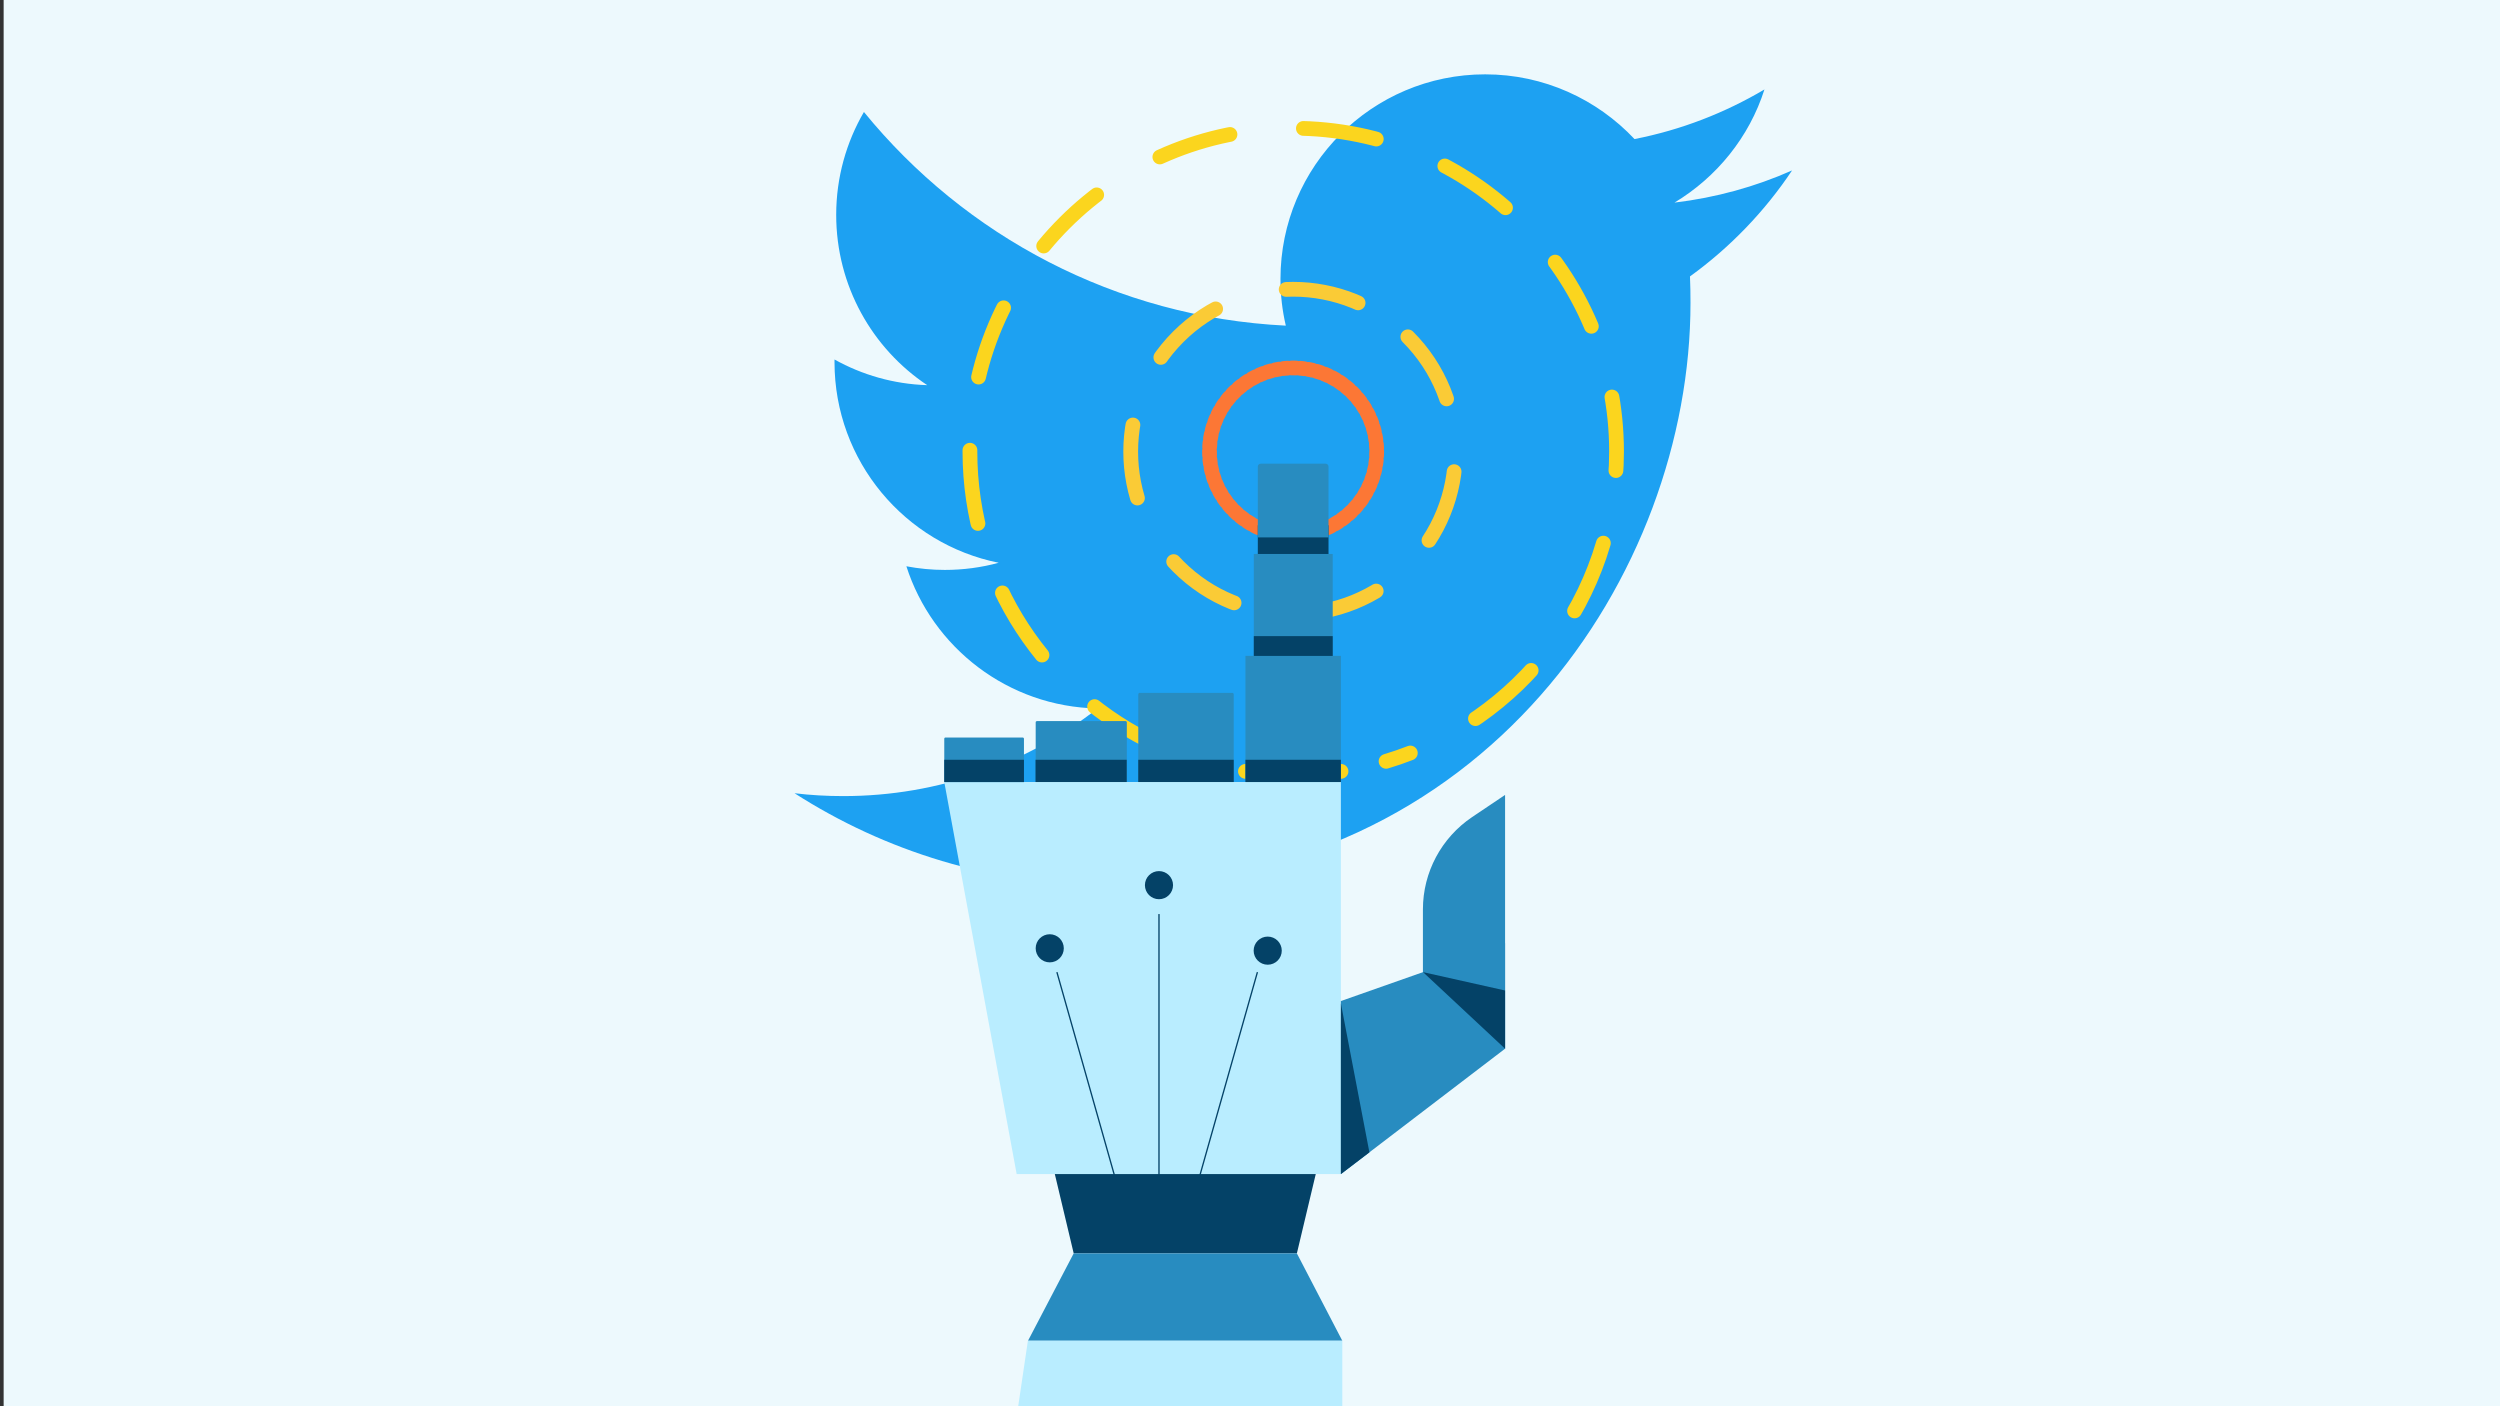 <?xml version="1.0" encoding="utf-8"?>
<!-- Generator: Adobe Illustrator 24.2.3, SVG Export Plug-In . SVG Version: 6.00 Build 0)  -->
<svg version="1.1" id="Layer_1" xmlns="http://www.w3.org/2000/svg" xmlns:xlink="http://www.w3.org/1999/xlink" x="0px" y="0px"
	 viewBox="0 0 1920 1080" style="enable-background:new 0 0 1920 1080;" xml:space="preserve">
<rect x="0" y="0" width="1920" height="1080" fill="#333333" stroke="none"/>
<style type="text/css">
	.st0{fill:#EDF9FD;}
	.st1{fill:#1DA1F2;}
	.st2{fill:none;stroke:#FACB36;stroke-width:11.339;stroke-linecap:round;stroke-miterlimit:10;stroke-dasharray:56.693;}
	.st3{fill:none;stroke:#FC7735;stroke-width:11.339;stroke-linecap:round;stroke-miterlimit:10;stroke-dasharray:3.208,3.208;}
	.st4{fill:none;stroke:#FBD51E;stroke-width:11.339;stroke-linecap:round;stroke-miterlimit:10;}
	.st5{fill:none;stroke:#FBD51E;stroke-width:11.339;stroke-linecap:round;stroke-miterlimit:10;stroke-dasharray:56.693;}
	.st6{fill:#044267;}
	.st7{fill:#B9EDFF;}
	.st8{fill:#288CC0;}
	.st9{fill:none;stroke:#044267;stroke-width:1.027;stroke-miterlimit:10;}
	.st10{fill:none;stroke:#FFFFFF;stroke-width:1.207;stroke-linecap:round;stroke-miterlimit:10;}
</style>
<rect id="Rectangle_1180_12_" x="2.8" class="st0" width="1920" height="1080"/>
<path class="st1" d="M851.1,679.8c289.1,0,447.2-239.5,447.2-447.2c0-6.8-0.1-13.6-0.4-20.3c30.7-22.2,57.4-49.9,78.4-81.4
	c-28.2,12.5-58.5,20.9-90.3,24.7c32.4-19.5,57.4-50.2,69.1-86.9c-30.4,18-64,31.1-99.8,38.1c-28.7-30.5-69.5-49.7-114.7-49.7
	c-86.8,0-157.2,70.4-157.2,157.2c0,12.3,1.4,24.3,4.1,35.8C856.8,243.6,741,181.1,663.5,86c-13.5,23.2-21.3,50.2-21.3,79
	c0,54.5,27.7,102.7,69.9,130.8c-25.8-0.8-50-7.9-71.2-19.7c0,0.7,0,1.3,0,2c0,76.1,54.2,139.7,126.1,154.1
	c-13.2,3.6-27.1,5.5-41.4,5.5c-10.1,0-20-1-29.5-2.8c20,62.4,78,107.9,146.8,109.2c-53.8,42.2-121.6,67.3-195.2,67.3
	c-12.7,0-25.2-0.7-37.5-2.2C679.7,653.8,762.3,679.8,851.1,679.8"/>
<g>
	<g>
		<g>
			
				<ellipse transform="matrix(0.707 -0.707 0.707 0.707 45.682 803.839)" class="st2" cx="993.2" cy="346.8" rx="124.7" ry="124.7"/>
		</g>
		<g>
			<path class="st3" d="M1057.3,346.8c0,35.4-28.7,64.2-64.2,64.2c-35.4,0-64.2-28.7-64.2-64.2s28.7-64.2,64.2-64.2
				C1028.6,282.6,1057.3,311.3,1057.3,346.8z"/>
		</g>
		<g>
			<g>
				<path class="st4" d="M993.2,595.1c-12.5,0-24.7-0.9-36.7-2.7"/>
				<path class="st5" d="M888.9,572.2c-85-39.4-144-125.5-144-225.4c0-137.1,111.2-248.3,248.3-248.3s248.3,111.2,248.3,248.3
					c0,112.4-74.6,207.3-177,237.9"/>
				<path class="st4" d="M1029.9,592.4c-12,1.8-24.2,2.7-36.7,2.7"/>
			</g>
		</g>
	</g>
	<g>
		<rect x="966" y="403.4" class="st6" width="54.3" height="23.7"/>
		<polygon class="st6" points="996,962.6 824.6,962.6 806.2,885.3 1014.4,885.3 		"/>
		<g>
			<polygon class="st7" points="1029.8,600.6 725.2,600.6 780.8,901.7 1029.8,901.7 			"/>
		</g>
		<polygon class="st8" points="996,962.6 824.6,962.6 789.5,1029.7 1030.9,1029.7 		"/>
		<polygon class="st7" points="1030.9,1029.7 789.5,1029.7 789.4,1029.8 703.9,1608.4 1030.9,1608.4 		"/>
		<polygon class="st8" points="1029.8,901.7 1155.9,805.4 1155.9,724.4 1029.8,768.8 		"/>
		<polygon class="st6" points="1029.8,901.7 1051.7,885 1029.8,770.6 		"/>
		<path class="st8" d="M1155.9,805.4V610.5l-25.3,17c-23.6,15.9-37.8,42.4-37.8,70.9v48.2L1155.9,805.4z"/>
		<polygon class="st6" points="1155.9,805.4 1155.9,760.7 1092.9,746.6 		"/>
		<rect x="956.5" y="503.7" class="st8" width="73.3" height="96.9"/>
		
			<rect x="962.8" y="425.4" transform="matrix(-1 -1.224647e-16 1.224647e-16 -1 1986.322 929.147)" class="st8" width="60.6" height="78.3"/>
		
			<rect x="962.8" y="488.5" transform="matrix(-1 -1.224647e-16 1.224647e-16 -1 1986.322 992.245)" class="st6" width="60.6" height="15.2"/>
		<path class="st8" d="M1020.3,412.7H966v-54.4c0-1.2,1-2.2,2.2-2.2h49.9c1.2,0,2.2,1,2.2,2.2V412.7z"/>
		<rect x="956.5" y="583.5" class="st6" width="73.3" height="17.1"/>
		<g>
			<path class="st8" d="M875.4,532.1h70.9c0.7,0,1.2,0.5,1.2,1.2v67.3h-73.3v-67.3C874.2,532.6,874.7,532.1,875.4,532.1z"/>
			<rect x="874.2" y="583.5" class="st6" width="73.3" height="17.1"/>
		</g>
		<g>
			<path class="st8" d="M796.4,553.8h68c0.6,0,1,0.5,1,1v45.8h-70v-45.8C795.3,554.3,795.8,553.8,796.4,553.8z"/>
			<rect x="795.3" y="583.5" class="st6" width="70" height="17.1"/>
		</g>
		<g>
			<path class="st8" d="M726.1,566.4h59.3c0.5,0,1,0.4,1,1v33.3h-61.2v-33.3C725.2,566.8,725.6,566.4,726.1,566.4z"/>
			<rect x="725.2" y="583.5" class="st6" width="61.2" height="17.1"/>
		</g>
		<circle class="st6" cx="973.6" cy="730.1" r="10.8"/>
		<circle class="st6" cx="890.1" cy="679.8" r="10.8"/>
		<circle class="st6" cx="806.2" cy="728.3" r="10.8"/>
		<line class="st9" x1="858.1" y1="910.5" x2="811.7" y2="746.6"/>
		<line class="st9" x1="919.3" y1="910.5" x2="965.7" y2="746.6"/>
		<line class="st9" x1="890.1" y1="910.5" x2="890.1" y2="702"/>
	</g>
	<line class="st10" x1="984.4" y1="1214" x2="984.4" y2="1459.3"/>
	<line class="st10" x1="984.4" y1="1094.2" x2="984.4" y2="1137.9"/>
</g>
</svg>
